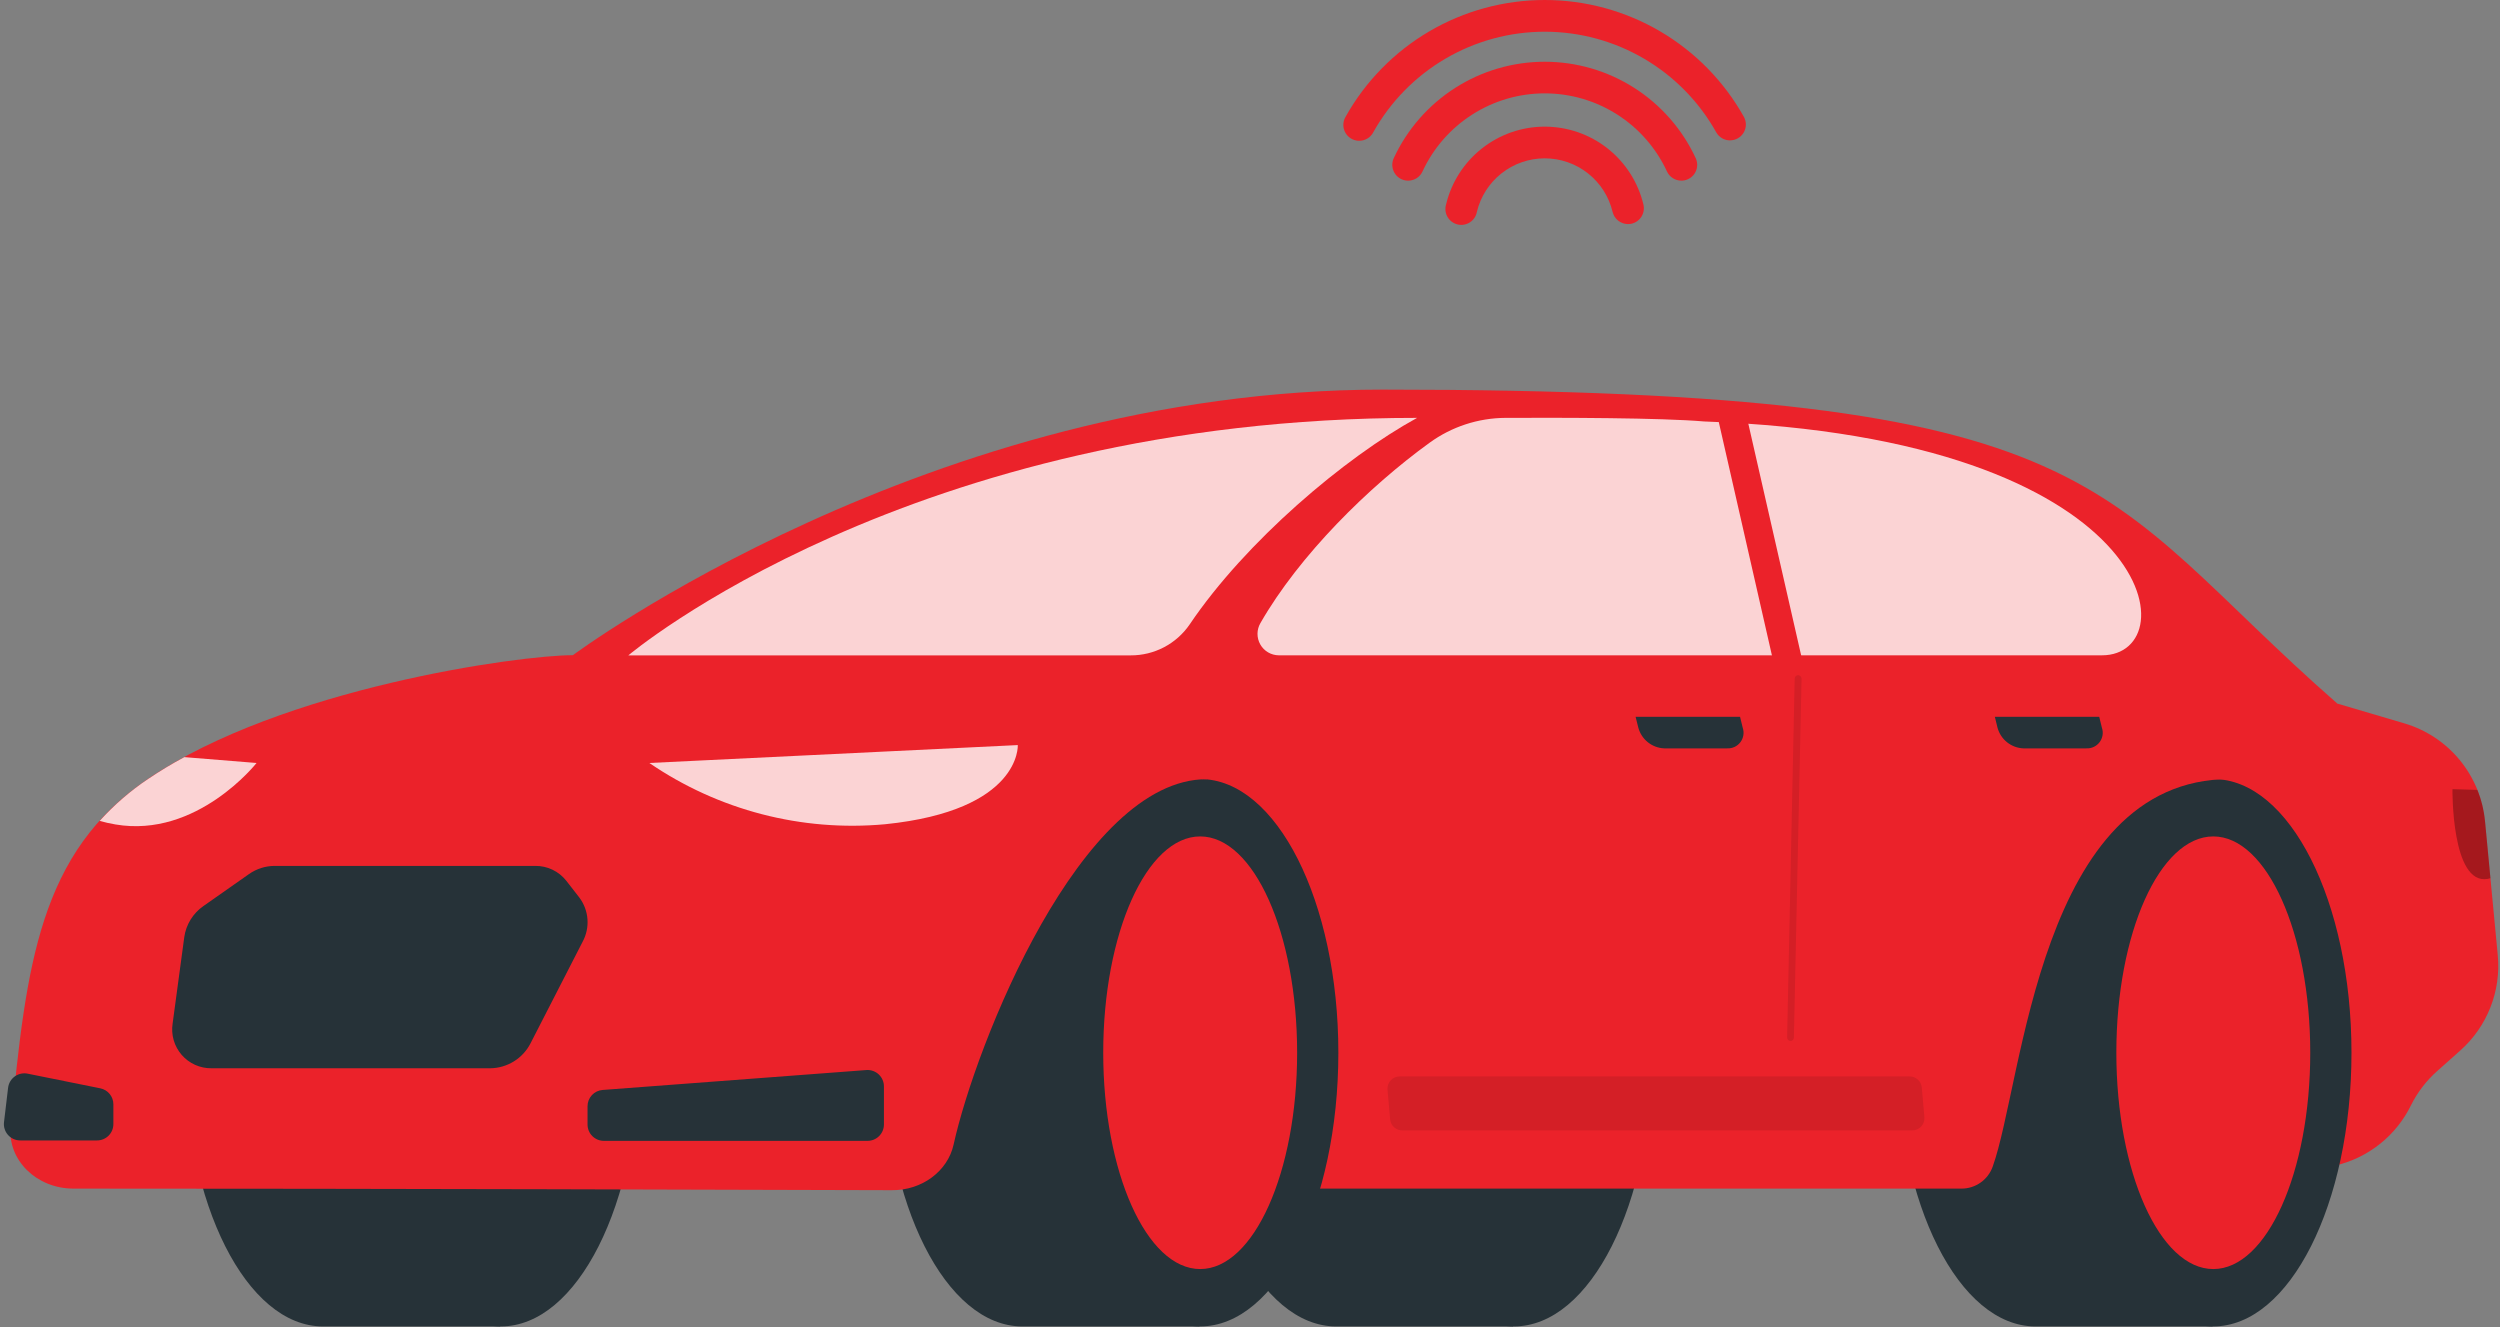 <svg width="616" height="327" viewBox="0 0 616 327" fill="none" xmlns="http://www.w3.org/2000/svg">
<rect x="0" y="0" width="616" height="327" fill="#808080" stroke="none"/>
<path d="M401.143 55.213C400.265 55.213 399.413 54.916 398.723 54.372C398.034 53.828 397.548 53.068 397.343 52.213C396.446 48.454 394.308 45.107 391.274 42.713C388.24 40.318 384.488 39.016 380.623 39.016C376.759 39.016 373.006 40.318 369.973 42.713C366.939 45.107 364.801 48.454 363.903 52.213C363.807 52.734 363.606 53.231 363.312 53.672C363.018 54.113 362.638 54.489 362.194 54.779C361.75 55.068 361.252 55.264 360.73 55.355C360.208 55.446 359.673 55.43 359.157 55.308C358.642 55.186 358.156 54.96 357.731 54.645C357.305 54.329 356.948 53.931 356.681 53.473C356.414 53.015 356.243 52.508 356.178 51.982C356.113 51.456 356.156 50.922 356.303 50.413C357.606 44.943 360.715 40.072 365.128 36.586C369.541 33.1 375 31.205 380.623 31.205C386.247 31.205 391.706 33.1 396.119 36.586C400.532 40.072 403.641 44.943 404.943 50.413C405.181 51.421 405.009 52.482 404.465 53.363C403.921 54.244 403.051 54.874 402.043 55.113C401.748 55.181 401.446 55.214 401.143 55.213Z" fill="#EB222A"/>
<path d="M414.283 44.513C413.539 44.512 412.811 44.299 412.184 43.899C411.557 43.499 411.057 42.928 410.743 42.253C408.083 36.505 403.833 31.639 398.496 28.228C393.159 24.817 386.957 23.005 380.623 23.005C374.289 23.005 368.088 24.817 362.751 28.228C357.413 31.639 353.164 36.505 350.503 42.253C350.068 43.192 349.278 43.92 348.307 44.276C347.335 44.633 346.262 44.588 345.323 44.153C344.384 43.718 343.657 42.928 343.3 41.957C342.944 40.985 342.988 39.912 343.423 38.973C346.712 31.877 351.961 25.869 358.553 21.659C365.144 17.449 372.802 15.212 380.623 15.212C388.444 15.212 396.103 17.449 402.694 21.659C409.285 25.869 414.535 31.877 417.823 38.973C418.04 39.438 418.163 39.941 418.185 40.453C418.207 40.965 418.127 41.477 417.95 41.959C417.774 42.44 417.504 42.882 417.156 43.258C416.808 43.635 416.389 43.939 415.923 44.153C415.41 44.393 414.85 44.516 414.283 44.513Z" fill="#EB222A"/>
<path d="M426.283 34.593C425.588 34.594 424.906 34.409 424.306 34.057C423.707 33.706 423.212 33.2 422.873 32.593C418.67 25.079 412.54 18.822 405.113 14.467C397.687 10.111 389.233 7.815 380.623 7.815C372.014 7.815 363.56 10.111 356.133 14.467C348.707 18.822 342.576 25.079 338.373 32.593C338.131 33.056 337.798 33.466 337.394 33.798C336.991 34.13 336.524 34.378 336.023 34.527C335.522 34.675 334.997 34.722 334.477 34.665C333.958 34.607 333.455 34.445 332.999 34.19C332.543 33.934 332.143 33.59 331.822 33.178C331.502 32.765 331.267 32.292 331.132 31.787C330.997 31.282 330.965 30.755 331.038 30.238C331.11 29.72 331.285 29.222 331.553 28.773C336.434 20.048 343.554 12.782 352.179 7.724C360.803 2.666 370.62 0 380.618 0C390.616 0 400.434 2.666 409.058 7.724C417.683 12.782 424.802 20.048 429.683 28.773C430.017 29.367 430.189 30.037 430.183 30.718C430.177 31.398 429.993 32.066 429.649 32.653C429.305 33.241 428.814 33.728 428.223 34.067C427.633 34.405 426.964 34.583 426.283 34.583V34.593Z" fill="#EB222A"/>
<path d="M329.217 326.83C310.415 326.83 295.17 296.639 295.17 259.395C295.17 222.151 310.415 191.96 329.217 191.96H372.823V326.83H329.217Z" fill="#263238"/>
<path d="M373.048 326.83C354.244 326.83 339.001 296.638 339.001 259.395C339.001 222.152 354.244 191.96 373.048 191.96C391.852 191.96 407.096 222.152 407.096 259.395C407.096 296.638 391.852 326.83 373.048 326.83Z" fill="#263238"/>
<path d="M79.57 326.83C60.769 326.83 45.538 296.639 45.538 259.395C45.538 222.151 60.709 191.96 79.57 191.96H123.251V326.83H79.57Z" fill="#263238"/>
<path d="M123.417 326.83C104.613 326.83 89.369 296.638 89.369 259.395C89.369 222.152 104.613 191.96 123.417 191.96C142.221 191.96 157.464 222.152 157.464 259.395C157.464 296.638 142.221 326.83 123.417 326.83Z" fill="#263238"/>
<path d="M552.379 292.873L575.698 287.125C579.644 286.159 583.33 284.341 586.498 281.798C589.666 279.255 592.238 276.049 594.035 272.405C595.625 269.189 597.821 266.311 600.502 263.927L606.234 258.825C609.508 255.91 612.048 252.265 613.649 248.185C615.25 244.105 615.866 239.704 615.448 235.341L612.297 202.329C611.768 196.794 609.597 191.544 606.062 187.252C602.528 182.961 597.79 179.824 592.459 178.245L575.788 173.324L515.646 169.032L552.379 292.873Z" fill="#EB222A"/>
<path d="M501.526 326.83C482.724 326.83 467.478 296.639 467.478 259.395C467.478 222.151 482.724 191.96 501.526 191.96H545.192V326.83H501.526Z" fill="#263238"/>
<path d="M545.357 326.83C526.553 326.83 511.309 296.638 511.309 259.395C511.309 222.152 526.553 191.96 545.357 191.96C564.161 191.96 579.405 222.152 579.405 259.395C579.405 296.638 564.161 326.83 545.357 326.83Z" fill="#263238"/>
<path d="M545.357 312.695C532.163 312.695 521.468 288.832 521.468 259.395C521.468 229.958 532.163 206.095 545.357 206.095C558.55 206.095 569.246 229.958 569.246 259.395C569.246 288.832 558.55 312.695 545.357 312.695Z" fill="#EB222A"/>
<path d="M199.885 292.873L141.093 161.484C141.093 161.484 229.055 96 340.667 96C521.558 96 515.346 120.384 575.878 173.323L549.453 191.96C502.441 191.96 498.525 266.478 491.007 287.441C490.445 289.029 489.405 290.405 488.029 291.378C486.653 292.35 485.009 292.873 483.324 292.873H199.885Z" fill="#EB222A"/>
<path d="M251.879 326.83C233.077 326.83 217.846 296.639 217.846 259.395C217.846 222.151 233.077 191.96 251.879 191.96H295.56V326.83H251.879Z" fill="#263238"/>
<path d="M295.725 326.83C276.921 326.83 261.677 296.638 261.677 259.395C261.677 222.152 276.921 191.96 295.725 191.96C314.529 191.96 329.772 222.152 329.772 259.395C329.772 296.638 314.529 326.83 295.725 326.83Z" fill="#263238"/>
<path d="M295.725 312.695C282.532 312.695 271.836 288.832 271.836 259.395C271.836 229.958 282.532 206.095 295.725 206.095C308.918 206.095 319.614 229.958 319.614 259.395C319.614 288.832 308.918 312.695 295.725 312.695Z" fill="#EB222A"/>
<path d="M234.968 282.023C240.385 257.414 266.284 191.99 297.331 191.99L330.973 161.439H141.093C127.948 161.439 69.562 169.512 36.474 191.915C9.75 210.012 6.463 237.487 2.622 277.627C1.827 285.82 8.999 292.857 18.063 292.872C94.141 292.872 186.215 293.157 219.737 293.263C227.135 293.338 233.512 288.611 234.968 282.023Z" fill="#EB222A"/>
<path opacity="0.8" d="M154.823 161.484H278.603C281.466 161.496 284.289 160.805 286.824 159.474C289.358 158.143 291.528 156.21 293.144 153.846C306.919 133.439 331.303 112.761 349.174 102.963C224.028 102.963 154.823 161.484 154.823 161.484Z" fill="white"/>
<path opacity="0.8" d="M352.235 109.1C337.23 119.964 320.154 136.8 310.565 153.531C310.101 154.329 309.854 155.235 309.849 156.158C309.843 157.082 310.08 157.99 310.536 158.793C310.991 159.596 311.649 160.266 312.444 160.736C313.239 161.205 314.144 161.458 315.067 161.469H517.926C539.444 161.469 532.302 107.869 419.895 103.848C409.301 102.933 384.602 102.903 370.947 102.963C364.221 102.999 357.676 105.146 352.235 109.1Z" fill="white"/>
<path d="M213.51 263.657L148.491 268.564C147.477 268.639 146.53 269.096 145.839 269.843C145.149 270.589 144.767 271.569 144.77 272.585V277.087C144.77 278.153 145.193 279.176 145.947 279.93C146.702 280.684 147.724 281.108 148.791 281.108H213.765C214.833 281.108 215.857 280.685 216.614 279.931C217.37 279.177 217.797 278.155 217.801 277.087V267.738C217.809 267.182 217.701 266.631 217.485 266.118C217.269 265.606 216.95 265.143 216.547 264.76C216.144 264.377 215.666 264.081 215.144 263.891C214.621 263.701 214.065 263.622 213.51 263.657Z" fill="#263238"/>
<path d="M6.839 264.557L24.695 268.158C25.609 268.339 26.432 268.831 27.023 269.551C27.614 270.271 27.937 271.173 27.936 272.105V276.982C27.936 277.511 27.832 278.035 27.629 278.524C27.426 279.013 27.128 279.457 26.753 279.831C26.378 280.204 25.933 280.5 25.444 280.701C24.954 280.903 24.429 281.005 23.9 281.003H4.993C4.423 281.005 3.86 280.886 3.339 280.654C2.819 280.421 2.354 280.081 1.975 279.655C1.596 279.23 1.312 278.728 1.142 278.185C0.971 277.641 0.919 277.067 0.987 276.501L1.992 268.038C2.057 267.48 2.238 266.942 2.523 266.458C2.808 265.974 3.19 265.555 3.647 265.227C4.103 264.9 4.622 264.671 5.172 264.555C5.722 264.44 6.289 264.441 6.839 264.557Z" fill="#263238"/>
<path opacity="0.8" d="M160 187.999L250.783 183.587C250.783 183.587 251.714 199.673 218.071 203.094C197.547 204.975 177.01 199.637 160 187.999Z" fill="white"/>
<path opacity="0.3" d="M612.311 202.314C612.058 199.676 611.426 197.089 610.436 194.631L604.284 194.451C604.284 194.451 603.998 218.055 612.912 216.569C613.162 216.531 613.408 216.47 613.647 216.389L612.311 202.314Z" fill="black"/>
<path opacity="0.8" d="M45.418 186.558C42.353 188.203 39.373 190.001 36.489 191.945C32.103 194.883 28.097 198.35 24.56 202.269C25.829 202.63 27.116 202.921 28.416 203.139C48.569 206.606 63.214 187.999 63.214 187.999L45.418 186.558Z" fill="white"/>
<path d="M131.88 213.358H67.641C65.389 213.371 63.195 214.073 61.354 215.369L50.13 223.247C48.855 224.13 47.778 225.267 46.965 226.587C46.151 227.906 45.619 229.38 45.403 230.915L42.537 252.178C42.323 253.554 42.411 254.96 42.797 256.298C43.182 257.636 43.855 258.874 44.767 259.925C45.68 260.977 46.812 261.817 48.083 262.386C49.353 262.955 50.733 263.24 52.125 263.222H120.821C122.875 263.193 124.882 262.606 126.627 261.522C128.372 260.438 129.789 258.898 130.724 257.069L143.554 232.055C144.479 230.351 144.895 228.416 144.751 226.482C144.607 224.548 143.911 222.695 142.744 221.146L139.533 217.02C138.623 215.863 137.46 214.932 136.133 214.297C134.806 213.662 133.351 213.341 131.88 213.358Z" fill="#263238"/>
<path opacity="0.1" d="M470.509 265.232H344.883C344.467 265.231 344.054 265.316 343.673 265.483C343.291 265.649 342.948 265.893 342.666 266.2C342.383 266.506 342.168 266.868 342.033 267.262C341.898 267.656 341.847 268.074 341.882 268.489L342.527 275.796C342.595 276.544 342.941 277.24 343.496 277.746C344.052 278.251 344.777 278.53 345.528 278.527H471.17C471.586 278.529 471.998 278.444 472.38 278.277C472.762 278.111 473.105 277.866 473.387 277.56C473.67 277.254 473.885 276.892 474.02 276.498C474.155 276.104 474.206 275.686 474.171 275.271L473.526 267.948C473.454 267.2 473.105 266.506 472.546 266.003C471.988 265.5 471.261 265.225 470.509 265.232Z" fill="black"/>
<path d="M430.46 102.963L422.942 101.507L438.322 169.032H445.525L430.46 102.963Z" fill="#EB222A"/>
<path d="M403.014 176.625H428.749L429.409 179.326C429.611 179.919 429.664 180.552 429.564 181.171C429.465 181.789 429.216 182.374 428.838 182.874C428.461 183.375 427.967 183.775 427.4 184.04C426.832 184.306 426.208 184.428 425.583 184.398H410.022C408.566 184.329 407.169 183.801 406.032 182.89C404.894 181.979 404.075 180.731 403.69 179.326L403.014 176.625Z" fill="#263238"/>
<path d="M491.532 176.625H517.251L517.912 179.326C518.113 179.919 518.166 180.552 518.067 181.171C517.967 181.789 517.718 182.374 517.341 182.874C516.963 183.375 516.469 183.775 515.902 184.04C515.335 184.306 514.711 184.428 514.085 184.398H498.524C497.069 184.329 495.672 183.801 494.534 182.89C493.397 181.979 492.577 180.731 492.192 179.326L491.532 176.625Z" fill="#263238"/>
<path opacity="0.1" d="M441.159 256.499C441.383 256.499 441.598 256.411 441.758 256.254C441.918 256.097 442.01 255.883 442.014 255.659L443.905 167.246C443.905 167.019 443.818 166.8 443.661 166.636C443.505 166.471 443.291 166.372 443.064 166.361C442.84 166.361 442.625 166.449 442.465 166.606C442.305 166.763 442.213 166.977 442.209 167.201L440.348 255.629C440.348 255.854 440.436 256.071 440.592 256.234C440.749 256.396 440.963 256.491 441.189 256.499H441.159Z" fill="black"/>
</svg>
